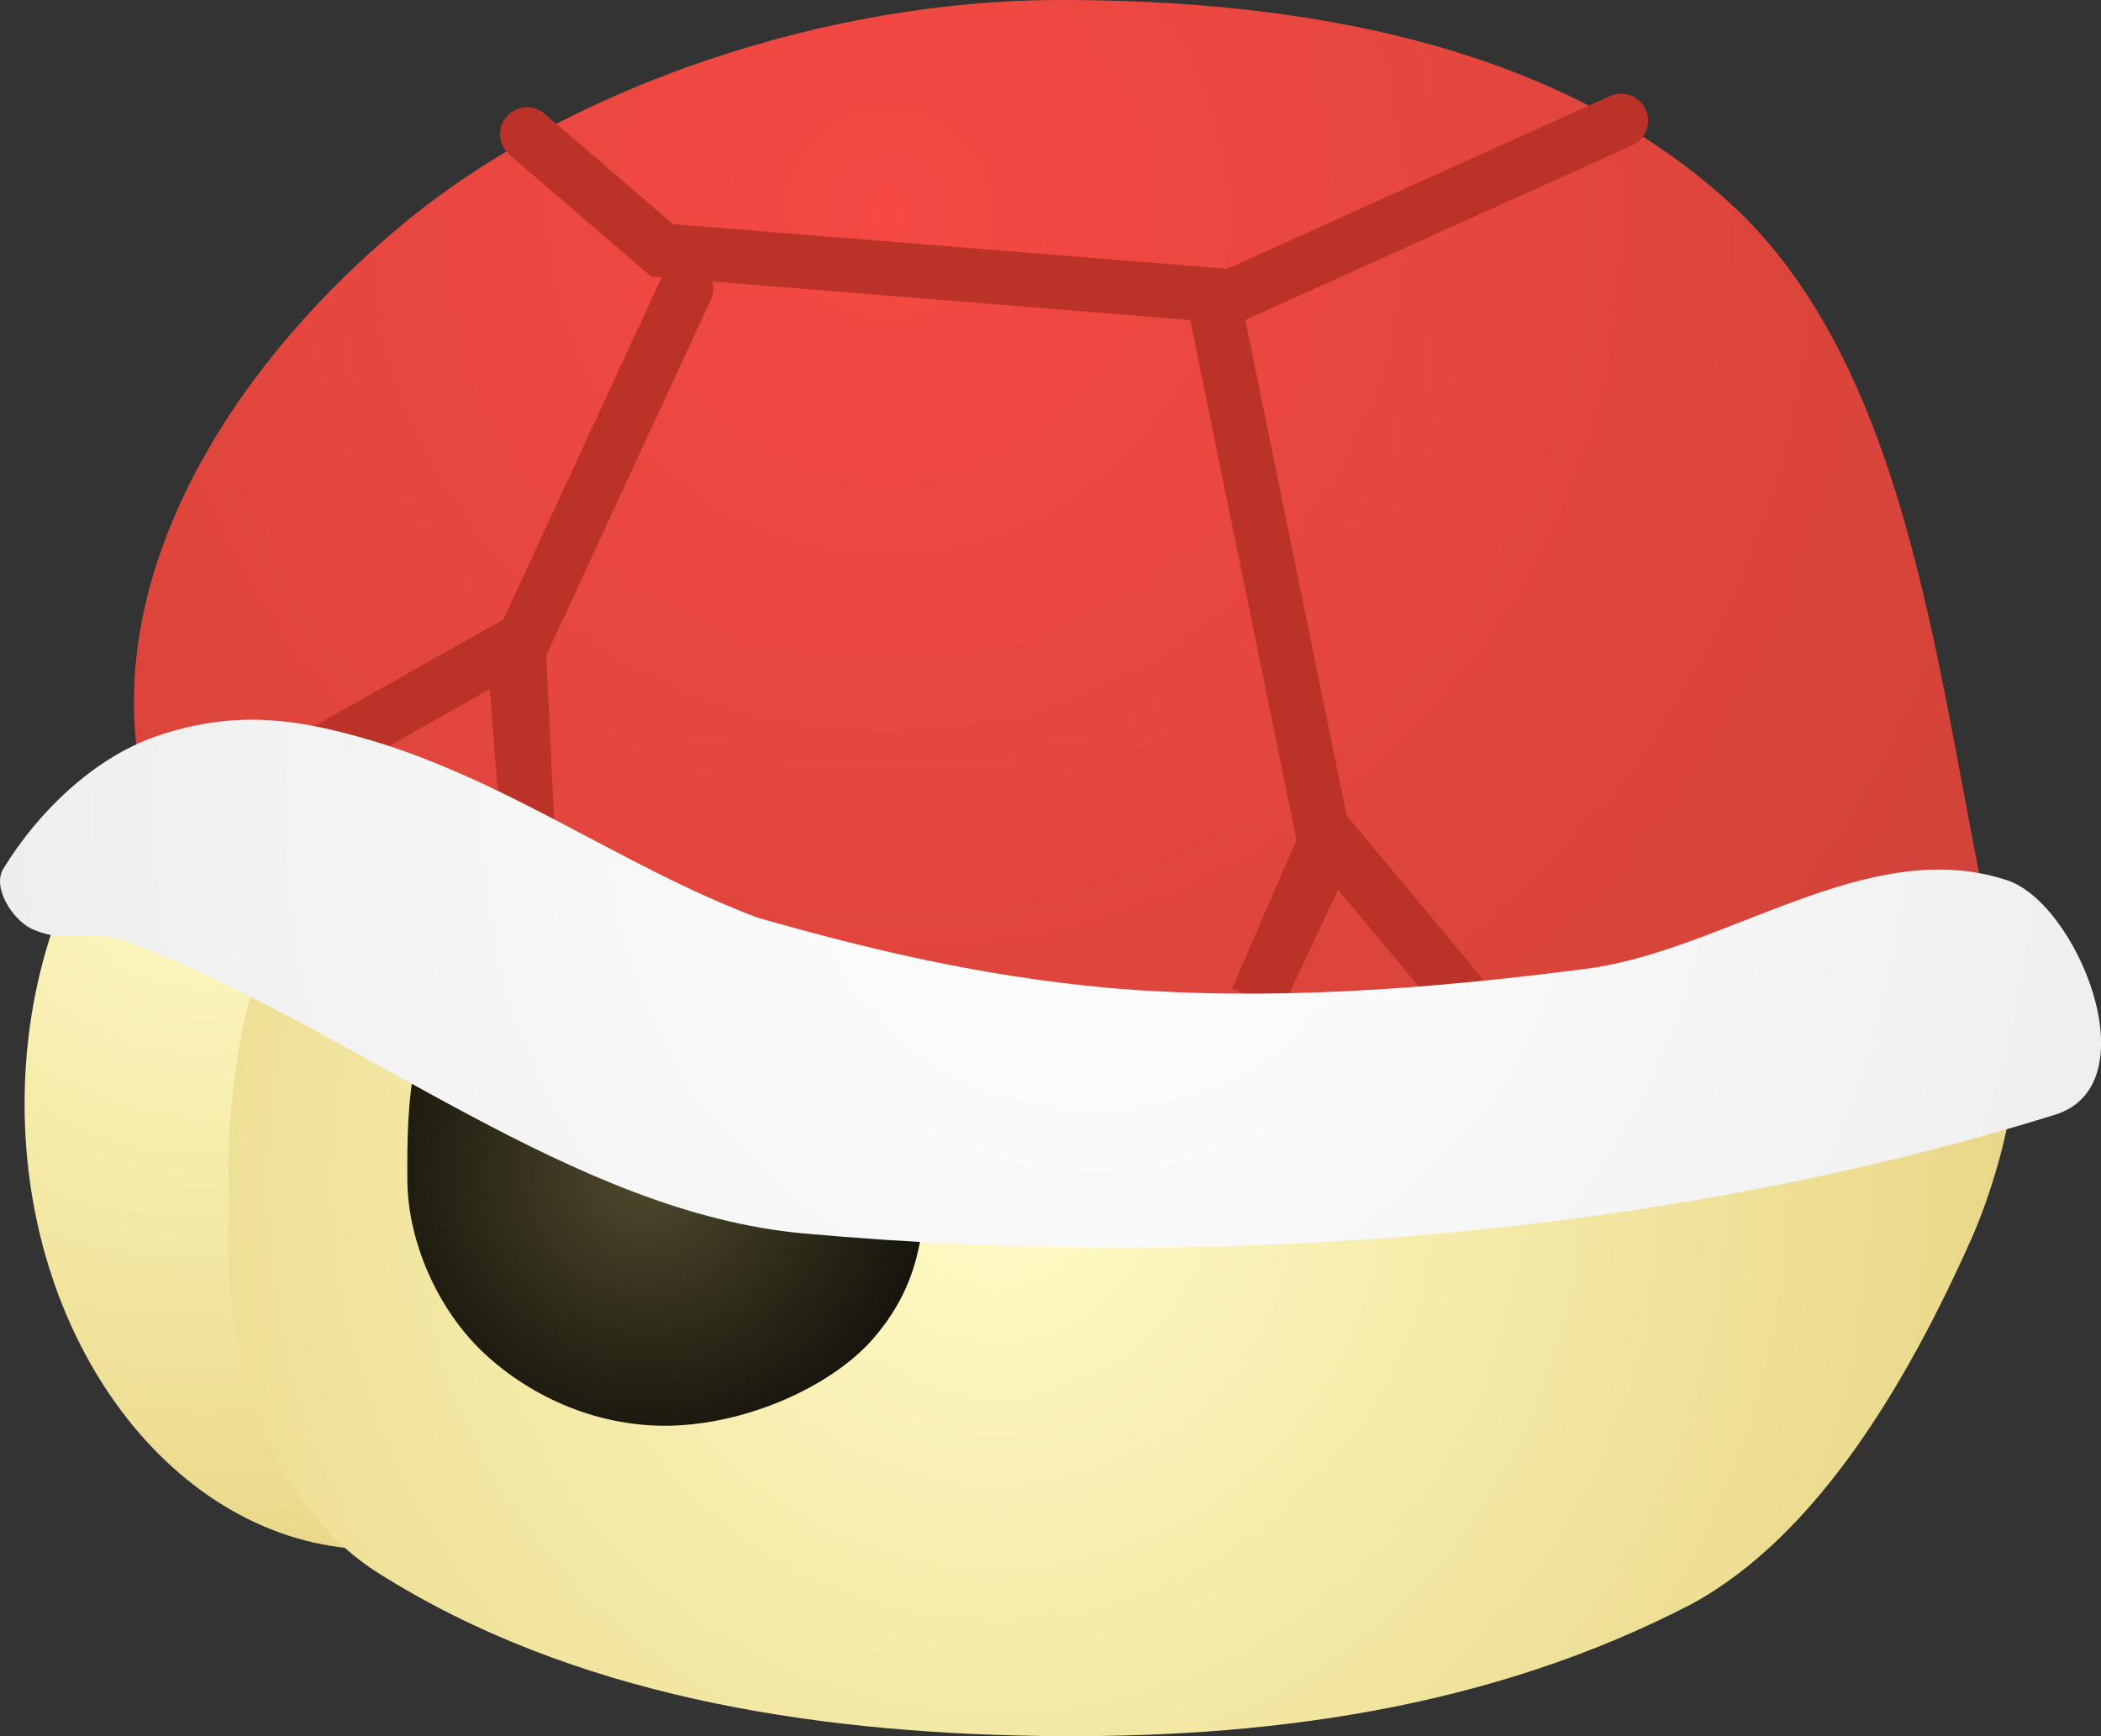 <svg version="1.1" xmlns="http://www.w3.org/2000/svg" xmlns:xlink="http://www.w3.org/1999/xlink" width="38.888" height="32.141" viewBox="0,0,38.888,32.141"><rect x="0" y="0" width="38.888" height="32.141" fill="#333333" stroke="none"/><defs><radialGradient cx="224.499" cy="179.449" r="15.507" gradientUnits="userSpaceOnUse" id="color-1"><stop offset="0" stop-color="#fffbc6"/><stop offset="1" stop-color="#e6d380"/></radialGradient><radialGradient cx="239.2" cy="185.898" r="21.246" gradientUnits="userSpaceOnUse" id="color-2"><stop offset="0" stop-color="#fffbc6"/><stop offset="1" stop-color="#e6d380"/></radialGradient><radialGradient cx="232.71" cy="185.679" r="7.329" gradientUnits="userSpaceOnUse" id="color-3"><stop offset="0" stop-color="#4f492c"/><stop offset="1" stop-color="#000000"/></radialGradient><radialGradient cx="237.174" cy="167.974" r="30.568" gradientUnits="userSpaceOnUse" id="color-4"><stop offset="0" stop-color="#f54942"/><stop offset="1" stop-color="#c74136"/></radialGradient><radialGradient cx="241.025" cy="179.141" r="31.186" gradientUnits="userSpaceOnUse" id="color-5"><stop offset="0" stop-color="#ffffff"/><stop offset="1" stop-color="#e5e5e5"/></radialGradient></defs><g transform="translate(-220.745,-164.015)"><g data-paper-data="{&quot;isPaintingLayer&quot;:true}" fill="none" fill-rule="nonzero" stroke="none" stroke-width="none" stroke-linecap="none" stroke-linejoin="miter" stroke-miterlimit="10" stroke-dasharray="" stroke-dashoffset="0" font-family="none" font-weight="none" font-size="none" text-anchor="none" style="mix-blend-mode: normal"><path d="M227.7,176.2c1.793,0 3.418,0.924 4.595,2.418c1.177,1.493 1.905,3.556 1.905,5.832c0,2.276 -0.728,4.339 -1.905,5.832c-1.177,1.494 -2.802,2.418 -4.595,2.418c-1.793,0 -3.418,-0.924 -4.595,-2.418c-1.177,-1.493 -1.905,-3.556 -1.905,-5.832c0,-2.276 0.728,-4.339 1.905,-5.832c1.177,-1.494 2.802,-2.418 4.595,-2.418z" id="ID0.7226808085106313" fill="url(#color-1)" stroke="none" stroke-width="1" stroke-linecap="butt"/><path d="M234.526,180.1c3.262,0.395 6.491,-0.401 9.702,-0.4c4.412,0.516 9.114,-0.234 13.129,1.95c1.292,0.705 0.567,3.743 -0.124,5.3c-1.186,2.662 -2.853,5.485 -5.161,6.75c-3.755,1.959 -7.953,2.517 -12.138,2.45c-4.218,-0.067 -8.607,-0.755 -12.17,-3.004c-2.104,-1.318 -2.93,-4.167 -2.775,-6.646c-0.155,-2.895 0.617,-6.533 2.775,-7.846c2.069,-1.261 4.49,1.174 6.762,1.446z" id="ID0.15607240749523044" fill="url(#color-2)" stroke="none" stroke-width="0.917" stroke-linecap="round"/><path d="M233.173,181.331c1.615,0.248 3.511,0.54 4.483,1.452c0.863,0.805 0.379,1.974 0.27,2.995c-0.115,1.048 -0.12,2.021 -1.079,3.086c-0.762,0.822 -2.252,1.505 -3.674,1.543c-1.327,0.035 -2.57,-0.508 -3.456,-1.33c-0.884,-0.822 -1.424,-2.093 -1.432,-3.209c-0.011,-1.469 0.028,-3.125 1.281,-4.312c0.728,-0.653 2.461,-0.402 3.607,-0.227z" id="ID0.21181316301226616" fill="url(#color-3)" stroke="none" stroke-width="1.149" stroke-linecap="butt"/><path d="M240.319,164.015c4.383,-0.007 9.386,0.755 12.711,4.012c3.087,3.104 3.575,8.534 4.537,13.098c0.24,1.139 -0.581,1.557 -1.541,1.788c-3.836,0.923 -7.809,1.525 -11.727,1.257c-4.844,-0.331 -9.711,-1.241 -14.423,-2.61c-2.352,-0.718 -6.243,-0.942 -6.591,-3.601c-0.478,-3.658 1.909,-7.333 4.992,-9.857c3.084,-2.525 7.826,-4.08 12.042,-4.087z" data-paper-data="{&quot;origPos&quot;:null}" id="ID0.26931737549602985" fill="url(#color-4)" stroke="none" stroke-width="0.913" stroke-linecap="round"/><path d="M248.517,183.312l-3.124,-3.75l-1.385,2.95l1.256,-2.892l-2.061,-10.084" data-paper-data="{&quot;origPos&quot;:null}" id="ID0.9385899971239269" fill="none" stroke="#bb3228" stroke-width="1" stroke-linecap="round"/><path d="M233.45,169.35l-3.1,6.7l0.15,3.15l-0.25,-3.25l-4.25,2.4" data-paper-data="{&quot;origPos&quot;:null}" id="ID0.9385899971239269" fill="none" stroke="#bb3228" stroke-width="1" stroke-linecap="round"/><path d="M221.313,181.2c-0.344,-0.174 -0.714,-0.758 -0.508,-1.1c0.638,-1.05 1.672,-2.048 2.818,-2.45c1.419,-0.49 2.542,-0.334 3.743,0c2.672,0.73 4.853,2.393 7.393,3.35c2.097,0.599 4.122,1.08 6.469,1.3c2.945,0.257 5.934,0.03 8.871,-0.35c2.57,-0.332 5.21,-2.475 7.762,-1.65c1.308,0.375 2.719,3.791 0.924,4.35c-7.162,2.23 -15.434,2.895 -23.149,2.2c-4.285,-0.384 -8.16,-3.696 -12.383,-5.35c-0.964,-0.393 -1.207,0.044 -1.941,-0.3z" id="ID0.5838042767718434" fill="url(#color-5)" stroke="none" stroke-width="0.963" stroke-linecap="round"/><path d="M250.75,166.25l-7.2,3.25l-10.55,-0.85l-2.5,-2.15" data-paper-data="{&quot;origPos&quot;:null}" id="ID0.8476383532397449" fill="none" stroke="#bb3228" stroke-width="1" stroke-linecap="round"/></g></g></svg>